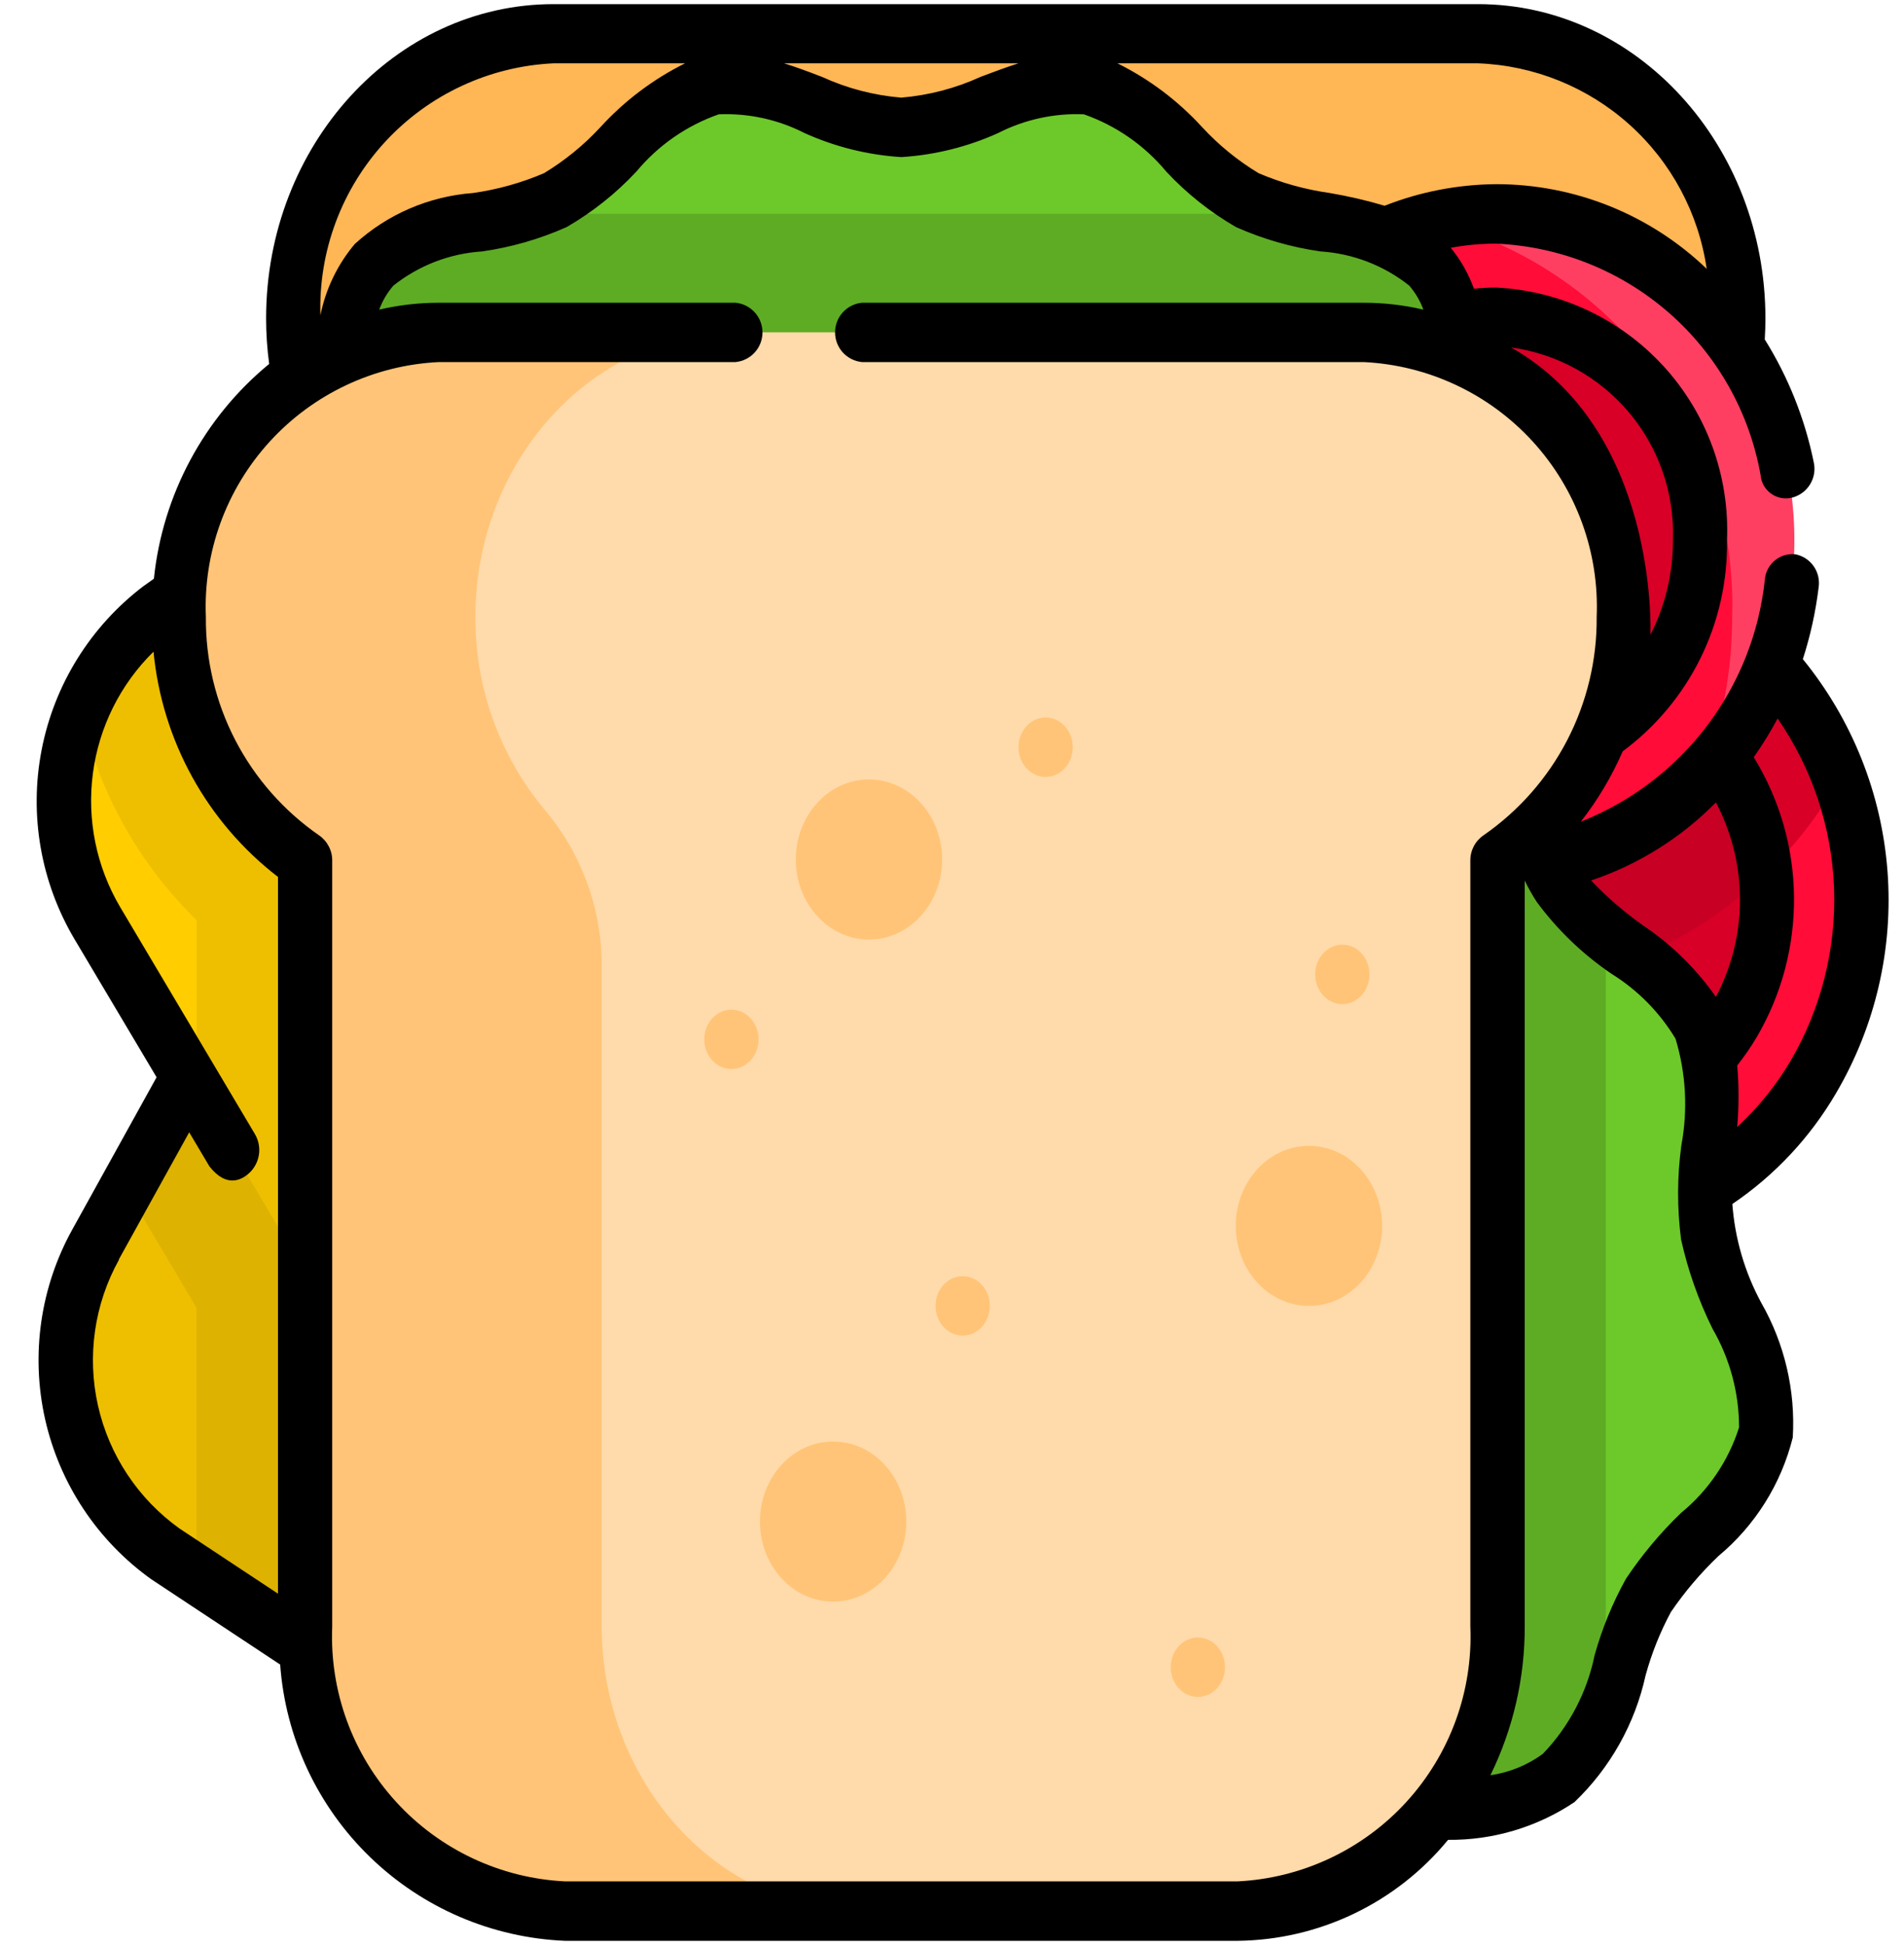 <svg width="46" height="47" viewBox="0 0 46 47" fill="none" xmlns="http://www.w3.org/2000/svg">
<path d="M35.711 0.812H13.371C9.914 0.812 7.085 3.906 7.085 7.689C7.07 8.845 7.341 9.988 7.874 11.015C8.406 12.042 9.183 12.922 10.136 13.578V32.078C10.136 35.859 12.966 38.953 16.424 38.953H32.656C36.114 38.953 38.943 35.859 38.943 32.078V13.578C39.896 12.922 40.673 12.042 41.205 11.015C41.738 9.988 42.009 8.845 41.995 7.689C41.995 3.906 39.166 0.812 35.711 0.812Z" fill="#FFB655"/>
<path d="M37.763 29.617C41.742 29.617 44.969 26.089 44.969 21.736C44.969 17.384 41.742 13.855 37.763 13.855C33.783 13.855 30.557 17.384 30.557 21.736C30.557 26.089 33.783 29.617 37.763 29.617Z" fill="#FF0C38"/>
<path d="M37.762 27.125C40.483 27.125 42.688 24.712 42.688 21.737C42.688 18.761 40.483 16.349 37.762 16.349C35.041 16.349 32.836 18.761 32.836 21.737C32.836 24.712 35.041 27.125 37.762 27.125Z" fill="#D80027"/>
<path d="M44.447 18.795C43.92 17.321 42.958 16.042 41.688 15.127C40.899 14.568 40.001 14.183 39.052 13.996C38.103 13.81 37.126 13.827 36.184 14.046C35.242 14.265 34.357 14.681 33.588 15.267C32.819 15.852 32.182 16.594 31.72 17.444C30.929 18.787 30.526 20.324 30.558 21.882C32.16 23.116 34.124 23.788 36.146 23.794C37.848 23.765 39.511 23.288 40.969 22.41C42.426 21.532 43.626 20.285 44.447 18.795Z" fill="#D80027"/>
<path d="M24.495 32.028L19.345 41.336C19.043 41.932 18.619 42.458 18.101 42.88C17.582 43.301 16.981 43.609 16.336 43.782C15.691 43.956 15.016 43.992 14.356 43.887C13.696 43.783 13.066 43.541 12.506 43.176L3.996 37.543C2.847 36.719 2.04 35.502 1.73 34.123C1.42 32.744 1.628 31.298 2.314 30.062L7.464 20.754C7.765 20.158 8.189 19.632 8.707 19.21C9.226 18.789 9.827 18.482 10.473 18.308C11.118 18.134 11.792 18.099 12.452 18.203C13.112 18.308 13.743 18.55 14.303 18.914L22.813 24.547C23.962 25.371 24.768 26.588 25.078 27.967C25.388 29.347 25.18 30.792 24.495 32.028Z" fill="#EEBF00"/>
<path d="M24.43 29.495C24.7 29.302 24.958 29.091 25.201 28.865C25.163 28.01 24.928 27.175 24.514 26.426C24.101 25.677 23.519 25.033 22.815 24.546L14.305 18.913C13.745 18.549 13.114 18.306 12.454 18.202C11.794 18.098 11.12 18.133 10.475 18.307C9.829 18.48 9.228 18.788 8.71 19.21C8.191 19.631 7.767 20.157 7.466 20.753L3.049 28.735L5.574 32.984C6.215 34.117 7.142 35.063 8.262 35.726C9.383 36.389 10.658 36.746 11.96 36.762C13.442 36.758 14.887 36.291 16.09 35.424L24.43 29.495Z" fill="#DDB200"/>
<path d="M23 27.093L14.659 33.022C14.114 33.406 13.493 33.671 12.837 33.799C12.182 33.927 11.507 33.915 10.856 33.764C10.206 33.613 9.595 33.326 9.063 32.922C8.531 32.519 8.09 32.007 7.769 31.422L2.349 22.302C1.629 21.084 1.379 19.645 1.649 18.256C1.918 16.867 2.687 15.626 3.81 14.766L12.15 8.837C12.696 8.452 13.317 8.187 13.973 8.059C14.628 7.932 15.303 7.944 15.954 8.095C16.604 8.246 17.215 8.532 17.747 8.936C18.279 9.34 18.72 9.851 19.041 10.437L24.462 19.559C25.181 20.776 25.43 22.215 25.161 23.603C24.892 24.992 24.123 26.233 23 27.093Z" fill="#FFCD00"/>
<path d="M42.653 21.095C42.578 20.33 42.343 19.59 41.963 18.922C41.583 18.254 41.066 17.674 40.446 17.22C39.906 16.838 39.292 16.574 38.644 16.447C37.995 16.32 37.327 16.331 36.683 16.481C36.039 16.631 35.434 16.915 34.908 17.315C34.383 17.716 33.947 18.223 33.632 18.804C33.243 19.467 32.989 20.201 32.886 20.964C32.783 21.726 32.833 22.501 33.032 23.244C34.029 23.61 35.082 23.797 36.144 23.797C38.583 23.782 40.92 22.812 42.653 21.095Z" fill="#C70024"/>
<path d="M36.145 20.928C40.125 20.928 43.352 17.4 43.352 13.047C43.352 8.694 40.125 5.166 36.145 5.166C32.166 5.166 28.939 8.694 28.939 13.047C28.939 17.4 32.166 20.928 36.145 20.928Z" fill="#FF3F62"/>
<path d="M41.849 14.908C41.914 12.73 41.235 10.595 39.923 8.856C38.611 7.117 36.745 5.877 34.633 5.342C32.958 5.802 31.485 6.812 30.453 8.21C29.42 9.607 28.887 11.311 28.939 13.048C28.939 17.401 32.165 20.929 36.145 20.929C37.078 20.922 38 20.726 38.854 20.351C39.709 19.977 40.478 19.432 41.115 18.751C41.599 17.527 41.849 16.224 41.849 14.908Z" fill="#FF0C38"/>
<path d="M36.147 18.434C38.867 18.434 41.073 16.022 41.073 13.046C41.073 10.07 38.867 7.658 36.147 7.658C33.426 7.658 31.221 10.07 31.221 13.046C31.221 16.022 33.426 18.434 36.147 18.434Z" fill="#D80027"/>
<path d="M5.785 15.727C5.785 17.536 7.336 19.054 7.82 20.686C8.32 22.377 7.901 24.599 8.837 26.007C9.773 27.415 11.851 27.672 13.152 28.707C14.453 29.742 15.285 31.814 16.831 32.363C18.323 32.893 20.119 31.769 21.773 31.769C23.427 31.769 25.223 32.892 26.715 32.363C28.261 31.814 29.107 29.732 30.394 28.707C31.681 27.682 33.762 27.429 34.709 26.007C35.656 24.585 35.224 22.377 35.726 20.686C36.21 19.054 37.761 17.536 37.761 15.727C37.761 13.955 36.228 12.619 35.761 11.217C35.235 9.634 35.528 7.528 34.508 6.396C33.488 5.264 31.523 5.532 30.13 4.834C28.848 4.191 27.818 2.355 26.297 2.055C24.897 1.779 23.304 3.079 21.771 3.079C20.238 3.079 18.641 1.779 17.245 2.056C15.723 2.356 14.694 4.192 13.412 4.835C12.019 5.535 10.045 5.275 9.034 6.397C8.023 7.519 8.307 9.634 7.781 11.218C7.318 12.621 5.785 13.957 5.785 15.727Z" fill="#6DC82A"/>
<path d="M18.916 14.615C17.576 15.675 17.36 17.939 16.435 19.325C15.476 20.761 13.583 21.69 13.089 23.345C12.589 25.017 13.622 26.993 13.617 28.751C13.617 30.492 12.565 32.462 13.064 34.151C13.546 35.784 15.431 36.718 16.4 38.183C17.369 39.648 17.589 41.899 18.856 42.911C20.169 43.96 22.207 43.489 23.721 44.03C25.249 44.576 26.642 46.267 28.25 46.272C29.842 46.277 31.241 44.602 32.788 44.056C34.281 43.529 36.315 44.014 37.655 42.956C38.968 41.918 39.055 39.776 39.825 38.542C40.69 37.148 42.425 36.173 42.662 34.607C42.899 33.041 41.553 31.455 41.254 29.807C40.979 28.294 41.736 26.307 41.067 24.781C40.453 23.381 38.555 22.728 37.657 21.369C36.759 20.01 36.786 17.834 35.763 16.758C34.649 15.585 32.686 15.749 31.458 14.989C30.124 14.164 29.158 12.262 27.735 12.024C26.312 11.786 24.911 13.277 23.43 13.738C22.117 14.152 20.228 13.577 18.916 14.615Z" fill="#6DC82A"/>
<path d="M22.814 24.547L14.304 18.914C13.744 18.55 13.113 18.308 12.454 18.203C11.794 18.099 11.119 18.134 10.474 18.308C9.829 18.482 9.227 18.789 8.709 19.21C8.19 19.632 7.767 20.158 7.465 20.754L4.75 25.661V38.041L12.507 43.176C13.067 43.541 13.698 43.783 14.357 43.887C15.017 43.992 15.692 43.956 16.337 43.782C16.982 43.609 17.584 43.301 18.102 42.88C18.621 42.458 19.044 41.932 19.346 41.336L24.496 32.028C25.182 30.792 25.39 29.347 25.079 27.967C24.769 26.588 23.963 25.371 22.814 24.547Z" fill="#DDB200"/>
<path d="M19.041 10.434C18.72 9.849 18.28 9.337 17.748 8.934C17.216 8.53 16.605 8.244 15.954 8.093C15.304 7.942 14.629 7.93 13.973 8.057C13.318 8.185 12.697 8.45 12.151 8.834L3.811 14.763C2.967 15.373 2.32 16.216 1.951 17.189C2.372 19.108 3.345 20.861 4.751 22.233V26.333L7.772 31.416C8.093 32.002 8.534 32.513 9.066 32.917C9.598 33.32 10.209 33.607 10.859 33.758C11.51 33.909 12.184 33.921 12.84 33.793C13.495 33.665 14.116 33.401 14.662 33.016L23.002 27.087C24.126 26.227 24.895 24.986 25.164 23.597C25.433 22.208 25.184 20.769 24.463 19.551L19.041 10.434Z" fill="#EEBF00"/>
<path d="M37.655 21.375C36.755 20.017 36.784 17.84 35.761 16.764C34.647 15.591 32.684 15.755 31.456 14.995C30.122 14.169 29.156 12.268 27.733 12.03C26.31 11.791 24.909 13.283 23.428 13.743C22.117 14.152 20.228 13.576 18.916 14.614C17.576 15.675 17.36 17.939 16.435 19.325C15.476 20.761 13.583 21.689 13.089 23.345C12.589 25.017 13.622 26.992 13.617 28.75C13.617 30.491 12.565 32.462 13.064 34.151C13.546 35.783 15.431 36.718 16.4 38.182C17.369 39.648 17.589 41.898 18.856 42.91C20.169 43.959 22.207 43.489 23.721 44.029C25.249 44.575 26.642 46.267 28.25 46.272C29.842 46.276 31.241 44.602 32.788 44.056C34.281 43.529 36.315 44.014 37.655 42.956C37.986 42.682 38.258 42.345 38.455 41.965C38.682 41.093 38.796 40.196 38.795 39.295V22.546C38.357 22.216 37.972 21.821 37.655 21.375Z" fill="#5EAC24"/>
<path d="M35.763 11.219C35.237 9.636 35.53 7.53 34.51 6.398C33.71 5.506 32.296 5.486 31.051 5.165H12.496C11.251 5.486 9.839 5.506 9.036 6.398C8.017 7.53 8.309 9.635 7.783 11.219C7.317 12.619 5.783 13.957 5.783 15.729C5.783 17.538 7.334 19.056 7.818 20.688C8.318 22.379 7.899 24.601 8.835 26.009C9.771 27.417 11.849 27.674 13.15 28.709C14.451 29.744 15.283 31.816 16.829 32.365C18.321 32.895 20.117 31.771 21.771 31.771C23.425 31.771 25.221 32.894 26.713 32.365C28.259 31.816 29.105 29.733 30.392 28.709C31.679 27.685 33.76 27.431 34.707 26.009C35.654 24.587 35.222 22.379 35.724 20.688C36.208 19.056 37.759 17.538 37.759 15.729C37.762 13.957 36.229 12.621 35.763 11.219Z" fill="#5EAC24"/>
<path d="M32.943 8.03H10.606C7.148 8.03 4.319 11.124 4.319 14.906C4.305 16.063 4.576 17.206 5.108 18.233C5.64 19.26 6.418 20.14 7.371 20.795V39.295C7.371 43.077 10.2 46.171 13.658 46.171H29.89C33.348 46.171 36.177 43.077 36.177 39.295V20.795C37.13 20.14 37.907 19.26 38.44 18.233C38.972 17.206 39.243 16.063 39.229 14.906C39.229 11.124 36.397 8.03 32.943 8.03Z" fill="#FFDAAA"/>
<path d="M14.537 39.296V23.327C14.537 21.953 14.051 20.623 13.165 19.573C12.071 18.265 11.476 16.612 11.485 14.907C11.485 11.125 14.314 8.031 17.772 8.031H10.606C7.148 8.031 4.319 11.125 4.319 14.907C4.305 16.064 4.576 17.206 5.108 18.234C5.64 19.261 6.418 20.141 7.371 20.796V39.296C7.371 43.078 10.2 46.172 13.658 46.172H20.824C17.366 46.172 14.537 43.078 14.537 39.296Z" fill="#FFC477"/>
<path d="M20.994 22.7C21.969 22.7 22.761 21.835 22.761 20.767C22.761 19.699 21.969 18.834 20.994 18.834C20.018 18.834 19.227 19.699 19.227 20.767C19.227 21.835 20.018 22.7 20.994 22.7Z" fill="#FFC477"/>
<path d="M20.128 38.696C21.104 38.696 21.895 37.831 21.895 36.763C21.895 35.696 21.104 34.83 20.128 34.83C19.152 34.83 18.361 35.696 18.361 36.763C18.361 37.831 19.152 38.696 20.128 38.696Z" fill="#FFC477"/>
<path d="M31.624 31.552C32.6 31.552 33.391 30.686 33.391 29.619C33.391 28.551 32.6 27.686 31.624 27.686C30.648 27.686 29.857 28.551 29.857 29.619C29.857 30.686 30.648 31.552 31.624 31.552Z" fill="#FFC477"/>
<path d="M23.259 32.269C23.62 32.269 23.913 31.948 23.913 31.552C23.913 31.156 23.62 30.835 23.259 30.835C22.897 30.835 22.604 31.156 22.604 31.552C22.604 31.948 22.897 32.269 23.259 32.269Z" fill="#FFC477"/>
<path d="M28.94 40.999C29.302 40.999 29.595 40.678 29.595 40.282C29.595 39.886 29.302 39.565 28.94 39.565C28.578 39.565 28.285 39.886 28.285 40.282C28.285 40.678 28.578 40.999 28.94 40.999Z" fill="#FFC477"/>
<path d="M17.671 25.828C18.032 25.828 18.326 25.508 18.326 25.111C18.326 24.715 18.032 24.395 17.671 24.395C17.309 24.395 17.016 24.715 17.016 25.111C17.016 25.508 17.309 25.828 17.671 25.828Z" fill="#FFC477"/>
<path d="M25.262 18.771C25.624 18.771 25.917 18.45 25.917 18.054C25.917 17.658 25.624 17.337 25.262 17.337C24.901 17.337 24.607 17.658 24.607 18.054C24.607 18.45 24.901 18.771 25.262 18.771Z" fill="#FFC477"/>
<path d="M32.43 24.259C32.792 24.259 33.085 23.938 33.085 23.542C33.085 23.146 32.792 22.825 32.43 22.825C32.069 22.825 31.775 23.146 31.775 23.542C31.775 23.938 32.069 24.259 32.43 24.259Z" fill="#FFC477"/>
<path d="M43.556 15.926C43.738 15.363 43.865 14.784 43.937 14.197C43.965 14.016 43.923 13.831 43.818 13.681C43.713 13.53 43.554 13.427 43.374 13.392C43.285 13.382 43.195 13.391 43.109 13.417C43.024 13.443 42.944 13.486 42.876 13.543C42.807 13.601 42.751 13.671 42.71 13.751C42.669 13.83 42.645 13.917 42.638 14.007C42.502 15.294 42.015 16.52 41.231 17.551C40.448 18.581 39.396 19.377 38.192 19.853C38.6 19.331 38.94 18.76 39.204 18.153C40 17.563 40.643 16.793 41.082 15.905C41.52 15.017 41.74 14.038 41.724 13.048C41.787 11.5 41.236 9.99 40.191 8.848C39.145 7.705 37.69 7.022 36.143 6.948C35.965 6.948 35.787 6.957 35.61 6.976C35.48 6.617 35.291 6.283 35.05 5.987C35.41 5.92 35.776 5.887 36.143 5.887C37.685 5.953 39.159 6.542 40.321 7.558C41.483 8.574 42.264 9.956 42.535 11.476C42.542 11.567 42.569 11.655 42.614 11.734C42.66 11.813 42.722 11.881 42.797 11.933C42.872 11.985 42.958 12.02 43.048 12.034C43.138 12.049 43.23 12.043 43.318 12.018C43.495 11.966 43.646 11.849 43.739 11.689C43.832 11.53 43.86 11.341 43.818 11.162C43.603 10.112 43.203 9.109 42.636 8.201C42.646 8.032 42.652 7.862 42.652 7.693C42.652 3.506 39.538 0.1 35.71 0.1H13.371C9.543 0.1 6.429 3.506 6.429 7.693C6.429 8.061 6.454 8.428 6.503 8.793C4.928 10.089 3.928 11.954 3.718 13.983L3.455 14.17C2.183 15.141 1.311 16.545 1.006 18.116C0.701 19.688 0.984 21.316 1.801 22.693L3.783 26.028L1.755 29.692C0.976 31.089 0.739 32.725 1.089 34.287C1.44 35.848 2.353 37.226 3.655 38.157L6.769 40.218C6.896 41.982 7.669 43.638 8.94 44.869C10.211 46.101 11.89 46.821 13.658 46.893H29.892C30.868 46.883 31.829 46.66 32.709 46.238C33.589 45.817 34.366 45.207 34.985 44.453C36.072 44.464 37.136 44.146 38.039 43.541C38.904 42.712 39.502 41.645 39.758 40.475C39.904 39.945 40.108 39.433 40.368 38.949C40.702 38.46 41.085 38.008 41.513 37.6C42.403 36.859 43.033 35.854 43.313 34.731C43.38 33.596 43.116 32.467 42.553 31.48C42.153 30.741 41.914 29.927 41.853 29.09C42.877 28.398 43.731 27.484 44.355 26.418C45.309 24.797 45.744 22.922 45.601 21.046C45.458 19.171 44.745 17.384 43.556 15.926ZM41.456 19.387C41.838 20.111 42.037 20.918 42.037 21.737C42.037 22.556 41.838 23.362 41.456 24.087C40.978 23.403 40.377 22.815 39.684 22.352C39.235 22.033 38.818 21.672 38.439 21.274C39.579 20.891 40.613 20.244 41.456 19.387ZM40.417 13.048C40.42 13.844 40.234 14.629 39.873 15.339C39.881 15.196 40.033 10.391 36.506 8.394C37.619 8.547 38.635 9.108 39.358 9.968C40.08 10.828 40.458 11.925 40.417 13.048ZM41.233 6.495C39.865 5.182 38.042 4.449 36.146 4.45C35.224 4.457 34.31 4.633 33.452 4.971C33.016 4.842 32.573 4.739 32.125 4.663C31.533 4.58 30.955 4.419 30.406 4.184C29.901 3.879 29.442 3.504 29.042 3.071C28.461 2.435 27.768 1.913 26.997 1.53H35.708C37.064 1.58 38.36 2.105 39.369 3.012C40.378 3.919 41.038 5.152 41.233 6.495ZM24.605 1.53C24.296 1.63 23.989 1.743 23.686 1.859C23.082 2.135 22.435 2.304 21.774 2.359C21.112 2.304 20.465 2.135 19.862 1.859C19.562 1.743 19.252 1.626 18.943 1.53H24.605ZM13.371 1.53H16.551C15.78 1.913 15.087 2.436 14.506 3.072C14.106 3.505 13.647 3.88 13.142 4.185C12.593 4.42 12.015 4.581 11.424 4.664C10.362 4.744 9.357 5.177 8.571 5.896C8.154 6.391 7.869 6.983 7.741 7.618C7.693 6.067 8.257 4.56 9.31 3.421C10.363 2.283 11.822 1.603 13.371 1.53ZM2.871 30.43L4.571 27.358L5.059 28.18C5.491 28.734 5.859 28.469 5.965 28.39C6.113 28.277 6.215 28.113 6.25 27.93C6.286 27.747 6.252 27.558 6.157 27.398L2.9 21.911C2.328 20.94 2.097 19.806 2.244 18.688C2.39 17.571 2.906 16.535 3.709 15.745C3.811 16.809 4.13 17.842 4.647 18.778C5.164 19.715 5.869 20.535 6.716 21.188V38.505L4.337 36.931C3.338 36.216 2.637 35.159 2.367 33.961C2.098 32.763 2.279 31.507 2.876 30.434L2.871 30.43ZM29.892 45.457H13.658C12.096 45.382 10.627 44.692 9.572 43.538C8.516 42.384 7.961 40.859 8.026 39.297V20.797C8.028 20.676 8 20.558 7.944 20.451C7.889 20.344 7.809 20.252 7.71 20.184C6.858 19.594 6.163 18.805 5.686 17.886C5.209 16.966 4.965 15.944 4.974 14.908C4.909 13.345 5.464 11.82 6.52 10.666C7.575 9.512 9.044 8.822 10.606 8.748H17.772C17.95 8.73 18.115 8.647 18.235 8.515C18.355 8.382 18.421 8.21 18.421 8.031C18.421 7.852 18.355 7.68 18.235 7.548C18.115 7.415 17.95 7.332 17.772 7.315H10.606C10.12 7.315 9.635 7.37 9.162 7.481C9.24 7.268 9.356 7.072 9.504 6.901C10.118 6.413 10.867 6.125 11.649 6.075C12.353 5.974 13.039 5.776 13.689 5.487C14.315 5.125 14.883 4.673 15.376 4.144C15.902 3.511 16.59 3.033 17.366 2.762C18.081 2.732 18.793 2.887 19.431 3.212C20.171 3.547 20.965 3.745 21.776 3.796C22.586 3.745 23.381 3.547 24.12 3.212C24.758 2.887 25.469 2.732 26.185 2.762C26.961 3.033 27.649 3.511 28.175 4.144C28.667 4.673 29.236 5.125 29.862 5.487C30.512 5.776 31.198 5.974 31.902 6.075C32.684 6.125 33.433 6.413 34.047 6.901C34.194 7.072 34.31 7.268 34.388 7.481C33.915 7.37 33.431 7.315 32.945 7.315H20.824C20.646 7.332 20.481 7.415 20.361 7.548C20.241 7.68 20.175 7.852 20.175 8.031C20.175 8.21 20.241 8.382 20.361 8.515C20.481 8.647 20.646 8.73 20.824 8.748H32.943C34.505 8.822 35.974 9.512 37.029 10.666C38.084 11.82 38.64 13.345 38.575 14.908C38.584 15.944 38.339 16.966 37.862 17.886C37.386 18.805 36.691 19.594 35.839 20.184C35.74 20.252 35.659 20.344 35.604 20.451C35.549 20.558 35.521 20.676 35.523 20.797V39.297C35.588 40.859 35.032 42.383 33.977 43.538C32.922 44.692 31.454 45.382 29.892 45.457ZM42.015 34.488C41.759 35.297 41.272 36.015 40.615 36.553C40.116 37.032 39.671 37.565 39.286 38.14C38.96 38.725 38.705 39.348 38.525 39.994C38.342 40.89 37.908 41.716 37.274 42.376C36.901 42.649 36.466 42.826 36.008 42.892C36.557 41.771 36.841 40.539 36.837 39.292V21.276C36.923 21.454 37.02 21.628 37.129 21.794C37.629 22.471 38.24 23.058 38.936 23.53C39.567 23.922 40.096 24.459 40.48 25.096C40.733 25.93 40.781 26.812 40.622 27.669C40.518 28.426 40.516 29.193 40.615 29.951C40.781 30.696 41.036 31.419 41.374 32.104C41.794 32.828 42.015 33.65 42.015 34.488ZM43.256 25.639C42.907 26.229 42.474 26.764 41.97 27.229C42.013 26.734 42.013 26.237 41.97 25.743C42.142 25.526 42.299 25.299 42.44 25.062C43.043 24.034 43.356 22.86 43.343 21.668C43.331 20.476 42.995 19.31 42.37 18.295C42.582 17.995 42.774 17.683 42.946 17.36C43.782 18.567 44.255 19.987 44.31 21.454C44.364 22.921 43.999 24.372 43.256 25.639Z" fill="black"/>
</svg>
